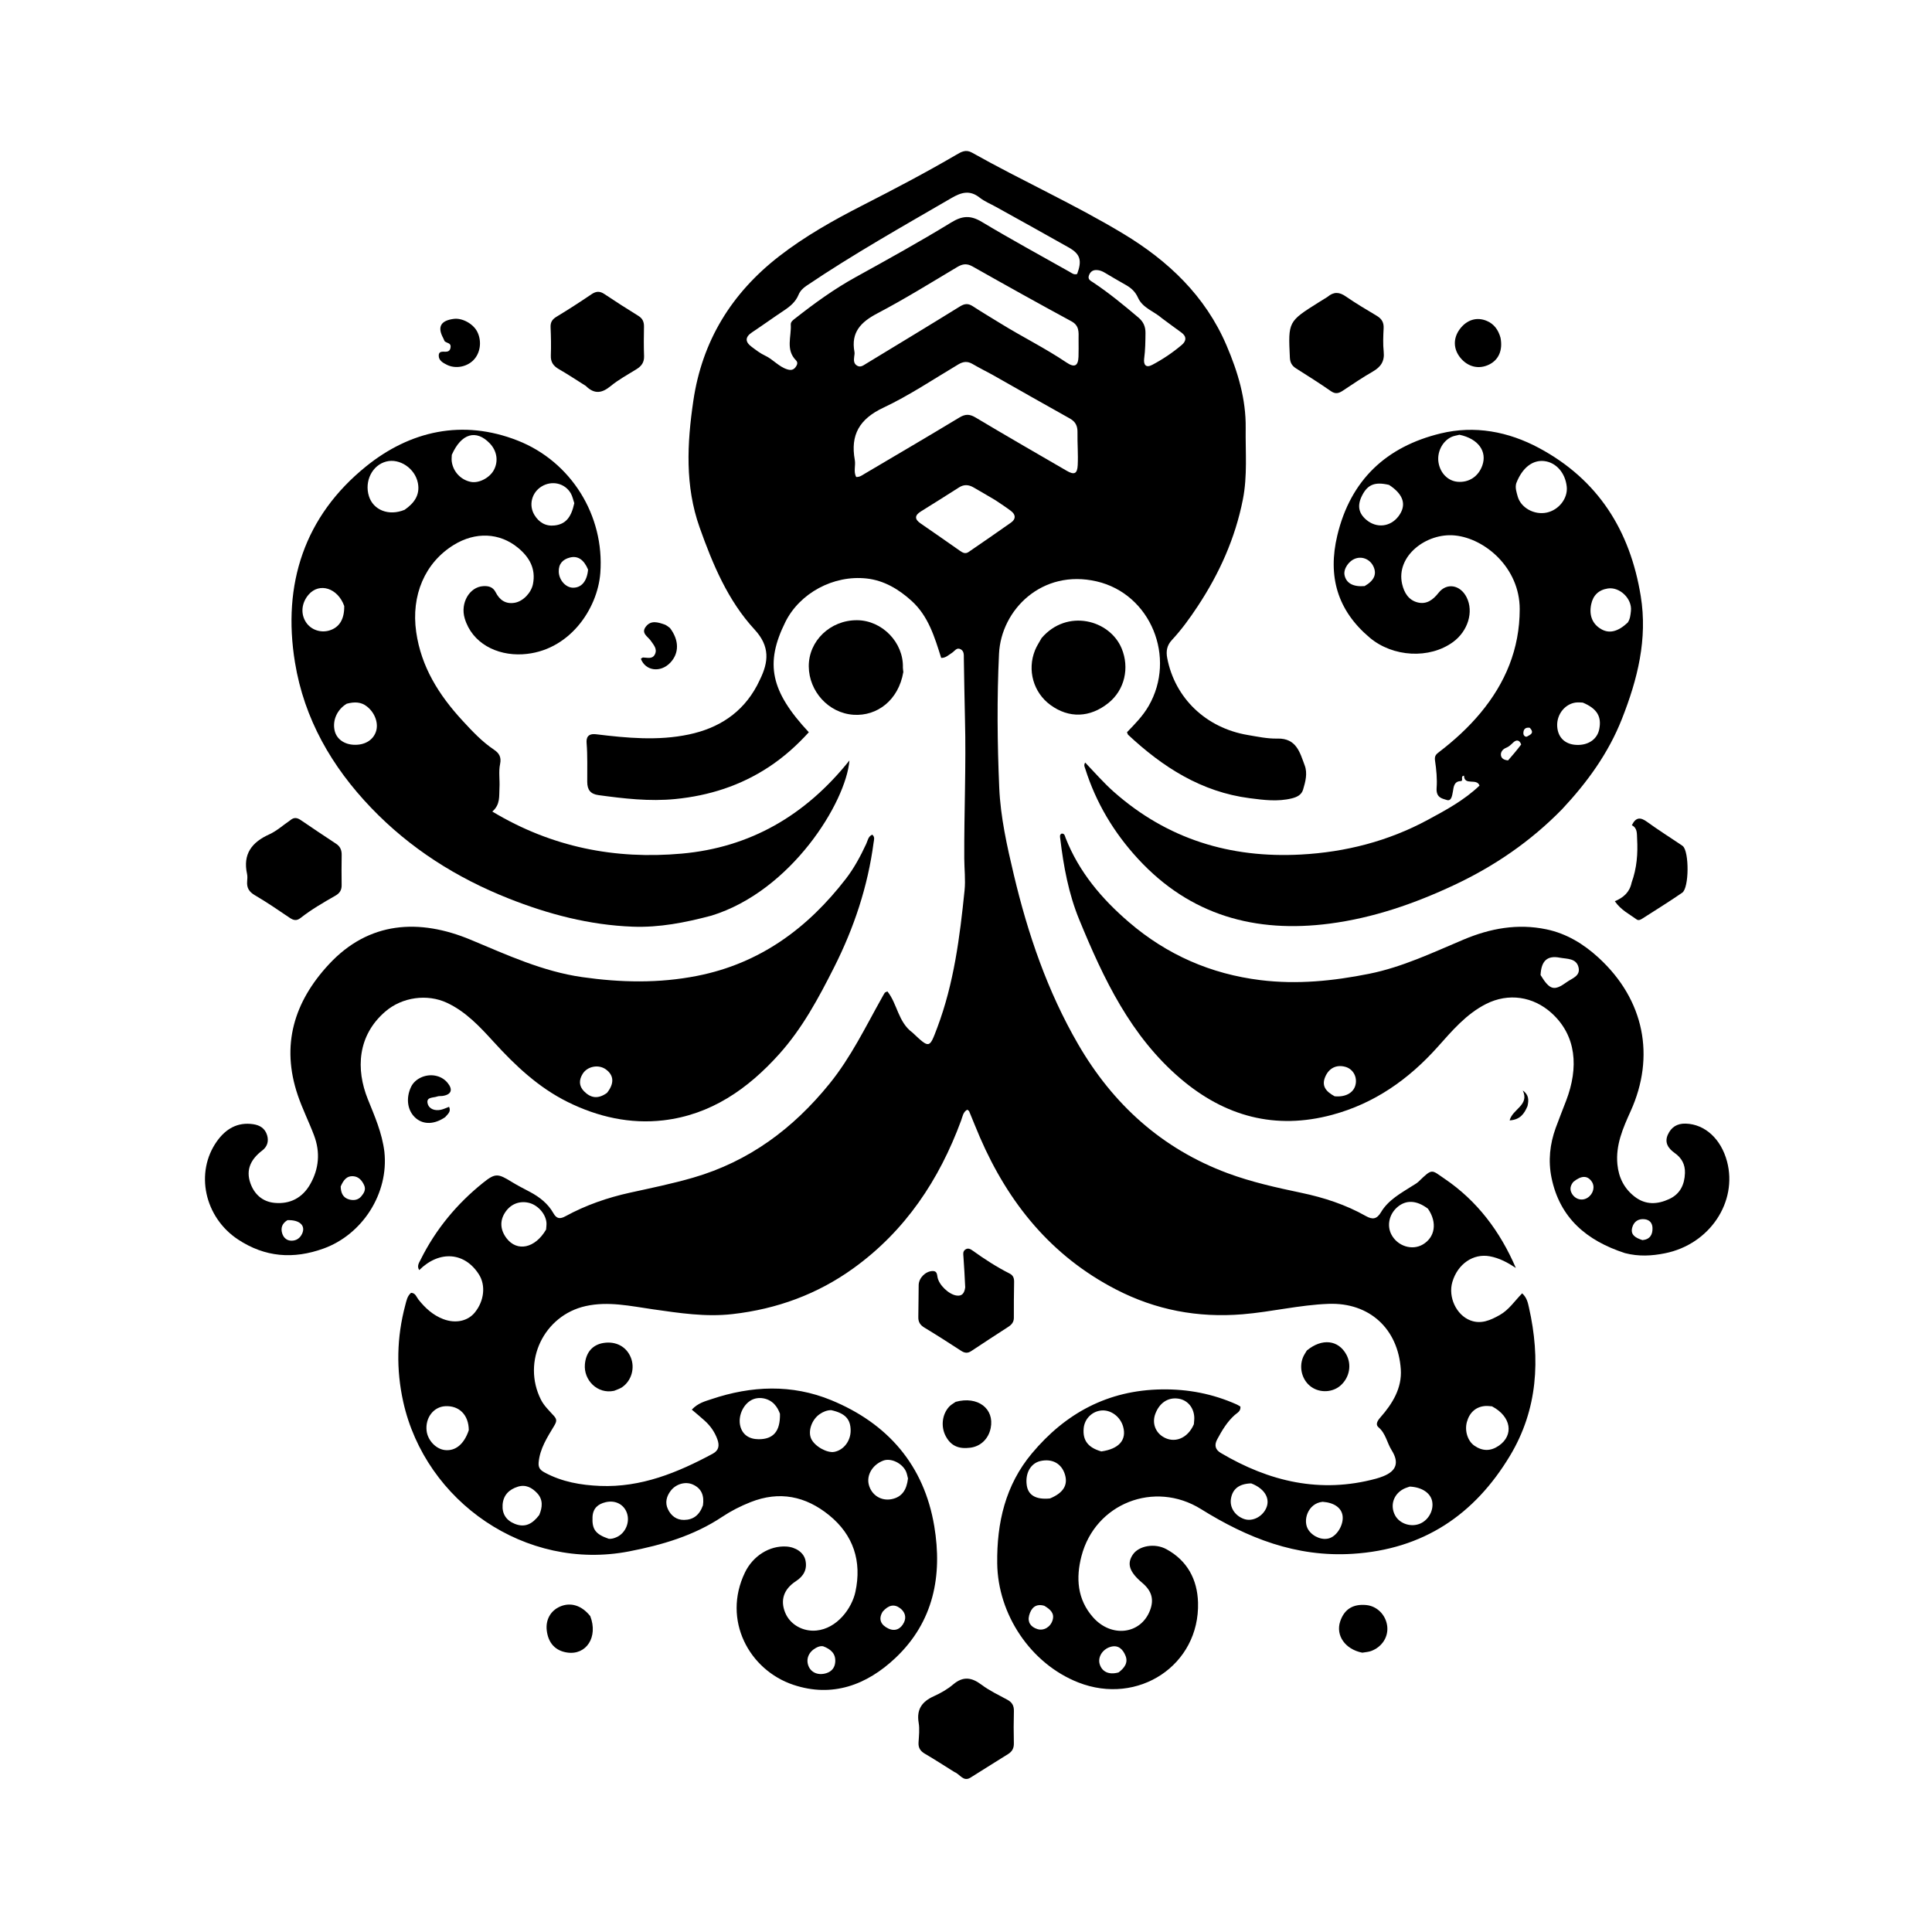<svg version="1.1" id="Layer_1" xmlns="http://www.w3.org/2000/svg" xmlns:xlink="http://www.w3.org/1999/xlink" x="0px" y="0px"
	 width="100%" viewBox="0 0 1024 1024" enable-background="new 0 0 1024 1024" xml:space="preserve">
<path fill="#000000" opacity="1" stroke="none" 
	d="
M483.675,547.335 
	C492.718,555.868 492.59,555.773 496.773,544.662 
	C505.605,521.203 508.723,496.625 511.237,471.943 
	C511.807,466.349 511.109,460.631 511.082,454.969 
	C510.962,430.313 512.109,405.663 511.451,381.002 
	C511.168,370.368 511.069,359.73 510.854,349.094 
	C510.818,347.293 511.126,345.222 509.212,344.146 
	C507.035,342.922 505.978,345.141 504.536,346.039 
	C502.736,347.161 501.194,348.797 498.844,348.7 
	C495.366,337.664 492.077,326.57 483.181,318.493 
	C476.403,312.339 468.603,307.65 459.405,306.62 
	C441.69,304.637 423.827,314.436 416.262,329.667 
	C405.332,351.672 408.38,366.33 428.689,388.11 
	C422.358,395.091 415.361,401.347 407.458,406.545 
	C392.416,416.441 375.833,421.735 357.925,423.504 
	C344.193,424.861 330.721,423.271 317.201,421.429 
	C312.968,420.852 311.272,418.644 311.247,414.417 
	C311.205,407.54 311.461,400.663 310.908,393.772 
	C310.698,391.151 311.465,388.63 315.956,389.177 
	C332.311,391.167 348.784,392.737 365.135,389.279 
	C380.862,385.953 393.432,377.917 401.217,363.378 
	C401.763,362.358 402.243,361.302 402.755,360.264 
	C407.411,350.829 408.175,342.584 399.968,333.693 
	C385.754,318.295 377.741,299.067 370.804,279.529 
	C363.003,257.553 364.162,235.021 367.474,212.478 
	C372.132,180.771 387.674,155.456 412.902,135.87 
	C426.532,125.289 441.468,116.87 456.755,109.051 
	C473.666,100.402 490.492,91.609 506.892,82.016 
	C509.491,80.496 511.887,79.05 515.185,80.904 
	C541.611,95.764 569.345,108.211 595.33,123.863 
	C619.21,138.248 638.861,156.852 650.068,183.025 
	C656.059,197.017 660.448,211.532 660.239,226.925 
	C660.069,239.527 661.242,252.124 658.747,264.743 
	C654.672,285.351 646.288,303.955 634.802,321.342 
	C630.664,327.606 626.275,333.693 621.161,339.182 
	C618.467,342.073 617.95,345.121 618.653,348.799 
	C622.698,369.973 639.17,385.823 661.298,389.562 
	C666.526,390.446 671.837,391.589 677.081,391.461 
	C687.195,391.212 688.987,398.931 691.537,405.731 
	C693.087,409.867 691.918,414.343 690.661,418.513 
	C689.809,421.337 687.412,422.486 684.658,423.163 
	C677.194,424.999 669.74,424.015 662.331,423.058 
	C636.775,419.754 616.294,406.611 597.937,389.456 
	C597.715,389.249 597.663,388.862 597.332,388.095 
	C601.407,383.86 605.694,379.568 608.8,374.191 
	C623.58,348.61 609.994,314.812 581.251,308.146 
	C552.375,301.449 530.608,323.13 529.497,346.545 
	C528.376,370.154 528.595,393.894 529.619,417.516 
	C530.292,433.049 533.733,448.412 537.341,463.625 
	C544.792,495.046 555.159,525.38 571.399,553.41 
	C589.886,585.316 615.848,608.877 650.704,621.83 
	C663.341,626.527 676.538,629.447 689.73,632.221 
	C701.688,634.737 713.22,638.475 723.886,644.504 
	C727.51,646.551 729.752,646.208 731.974,642.474 
	C735.85,635.96 742.474,632.439 748.619,628.513 
	C749.727,627.805 750.903,627.207 751.855,626.288 
	C759.383,619.022 758.576,619.97 765.626,624.743 
	C782.947,636.47 795.087,652.646 803.429,672.038 
	C799.079,669.157 794.696,666.791 789.597,665.854 
	C780.913,664.258 772.596,669.864 769.771,679.515 
	C767.454,687.432 771.846,696.957 779.285,699.825 
	C785.01,702.033 790.01,699.727 794.903,696.981 
	C799.752,694.259 802.779,689.547 806.773,685.488 
	C809.271,687.765 809.806,690.478 810.358,692.918 
	C816.556,720.316 815.035,747.079 800.355,771.524 
	C781.551,802.838 754.376,821.232 716.837,823.562 
	C686.908,825.419 661.152,815.165 636.529,799.831 
	C611.909,784.499 580.445,796.809 573.193,824.808 
	C570.228,836.254 570.885,847.681 579.383,857.251 
	C589.077,868.167 604.619,866.261 609.509,853.58 
	C611.751,847.765 610.477,843.216 605.409,838.937 
	C598.578,833.17 597.134,828.822 600.433,823.956 
	C603.603,819.28 612.008,817.737 618.189,821.09 
	C629.329,827.135 634.624,837.215 634.977,849.345 
	C635.943,882.542 603.195,904.2 571.487,891.719 
	C546.282,881.798 528.864,855.679 528.544,828.582 
	C528.291,807.04 532.904,787.107 546.879,770.382 
	C564.704,749.048 587.171,736.83 615.723,736.407 
	C629.72,736.2 642.785,738.748 655.424,744.366 
	C656.155,744.691 656.823,745.156 657.442,745.511 
	C657.704,748.045 655.729,748.827 654.453,749.965 
	C650.388,753.59 647.69,758.16 645.155,762.867 
	C643.542,765.862 644.021,768.307 647.035,770.09 
	C672.702,785.282 699.823,791.714 729.328,783.723 
	C730.608,783.376 731.873,782.944 733.107,782.454 
	C740.1,779.678 741.738,775.229 737.594,768.635 
	C735.11,764.682 734.499,759.756 730.623,756.482 
	C728.884,755.014 730.097,753 731.603,751.29 
	C738.028,743.997 743.13,735.739 742.453,725.755 
	C740.999,704.322 725.888,690.268 704.125,691.069 
	C688.788,691.633 673.846,695.343 658.564,696.598 
	C634.836,698.546 612.578,694.329 591.481,683.43 
	C557.199,665.719 534.503,637.668 519.391,602.831 
	C517.407,598.259 515.595,593.612 513.676,589.012 
	C513.565,588.746 513.195,588.588 512.687,588.163 
	C510.438,589.353 510.186,591.807 509.429,593.86 
	C497.814,625.365 479.859,652.35 452.375,672.177 
	C433.261,685.967 411.758,693.825 388.229,696.5 
	C373.934,698.125 360.056,695.944 346.061,693.953 
	C334.245,692.271 322.449,689.565 310.406,692.251 
	C288.288,697.183 276.507,721.619 286.716,741.878 
	C288.325,745.071 291.114,747.715 293.564,750.426 
	C295.342,752.395 295.039,753.514 293.626,755.877 
	C290.055,761.853 286.149,767.791 285.486,775.146 
	C285.215,778.152 286.596,779.335 288.771,780.507 
	C297.93,785.445 307.927,787.165 318.102,787.575 
	C339.807,788.449 359.106,780.542 377.752,770.508 
	C381.082,768.716 381.377,766.07 380.225,762.874 
	C378.838,759.026 376.563,755.773 373.556,753.045 
	C371.356,751.05 369.052,749.17 366.666,747.129 
	C370.047,743.557 373.745,742.704 377.078,741.581 
	C398.253,734.445 419.716,733.554 440.531,742.106 
	C470.52,754.427 489.778,776.573 495.18,808.898 
	C499.559,835.105 494.864,859.566 474.656,878.696 
	C459.405,893.133 441.129,899.875 420.53,893 
	C397.013,885.152 382.719,858.612 394.827,833.474 
	C399.074,824.657 407.836,819.177 416.713,819.686 
	C421.75,819.974 426.048,822.875 426.92,827.057 
	C427.915,831.825 425.948,835.39 421.867,838.049 
	C415.365,842.283 413.457,848.13 416.165,854.741 
	C418.831,861.252 425.785,864.88 432.674,864.221 
	C443.703,863.167 451.504,852.422 453.383,843.709 
	C456.861,827.585 452.389,813.572 439.414,803.058 
	C426.997,792.996 413.167,790.08 397.804,796.165 
	C392.483,798.272 387.446,800.837 382.766,803.958 
	C367.748,813.971 350.861,818.885 333.468,822.26 
	C278.563,832.916 225.487,795.878 213.73,743.028 
	C209.921,725.905 210.262,708.802 214.787,691.833 
	C215.411,689.494 215.824,686.945 217.876,685.219 
	C220.259,685.314 220.712,687.442 221.77,688.771 
	C225.362,693.281 229.469,697.08 234.95,699.159 
	C241.483,701.637 247.98,700.236 251.735,695.563 
	C256.633,689.468 257.51,681.312 253.886,675.556 
	C246.379,663.634 232.947,662.531 222.198,673.174 
	C220.814,671.027 222.137,669.256 222.937,667.646 
	C230.926,651.575 242.128,638.052 256.086,626.86 
	C262.536,621.689 263.947,621.936 271.266,626.461 
	C274.379,628.386 277.671,630.024 280.905,631.749 
	C285.998,634.466 290.468,637.952 293.317,643.025 
	C295.074,646.155 296.953,646.141 299.754,644.61 
	C310.502,638.738 322.061,634.748 333.911,632.143 
	C345.108,629.681 356.324,627.392 367.345,624.197 
	C397.017,615.595 420.423,598.155 439.719,574.308 
	C451.061,560.291 458.751,544.256 467.46,528.747 
	C467.945,527.884 468.409,527.005 468.953,526.181 
	C469.108,525.948 469.513,525.88 470.344,525.468 
	C475.621,532.045 476.023,541.798 483.675,547.335 
M525.948,198.603 
	C522.43,196.708 518.863,194.897 515.409,192.89 
	C512.807,191.378 510.553,191.584 507.974,193.116 
	C494.799,200.945 481.991,209.589 468.181,216.095 
	C455.569,222.037 450.632,230.452 453.065,243.819 
	C453.606,246.787 452.235,250.016 453.823,252.831 
	C455.807,252.855 456.991,251.857 458.267,251.103 
	C475.041,241.187 491.857,231.34 508.537,221.269 
	C511.674,219.375 513.949,219.416 517.113,221.308 
	C533.124,230.884 549.294,240.193 565.433,249.554 
	C569.355,251.829 570.985,251.148 571.212,246.56 
	C571.5,240.763 570.991,234.931 571.091,229.119 
	C571.149,225.762 570.052,223.493 567.044,221.816 
	C553.516,214.278 540.063,206.604 525.948,198.603 
M571.667,179.691 
	C571.704,176.051 572.108,172.592 567.891,170.308 
	C550.34,160.8 532.898,151.087 515.525,141.258 
	C512.461,139.524 510.211,139.831 507.333,141.547 
	C493.331,149.895 479.458,158.518 465.036,166.085 
	C456.28,170.68 450.92,176.119 452.886,186.548 
	C453.035,187.34 452.844,188.208 452.743,189.032 
	C452.513,190.914 452.413,192.783 454.373,193.862 
	C456.146,194.838 457.572,193.673 458.971,192.824 
	C475.604,182.718 492.263,172.654 508.811,162.411 
	C511.304,160.868 513.193,160.738 515.609,162.314 
	C520.485,165.493 525.497,168.462 530.451,171.519 
	C541.916,178.594 554.026,184.567 565.225,192.112 
	C569.549,195.025 571.425,193.96 571.627,189.117 
	C571.745,186.292 571.661,183.459 571.667,179.691 
M527.909,109.67 
	C525,108.05 521.818,106.774 519.237,104.737 
	C514.037,100.633 509.593,101.881 504.314,104.95 
	C478.414,120.008 452.295,134.69 427.438,151.473 
	C425.548,152.749 424.074,154.233 423.236,156.257 
	C421.69,159.994 418.823,162.377 415.57,164.538 
	C409.883,168.315 404.352,172.326 398.663,176.099 
	C394.811,178.655 394.854,181.194 398.395,183.824 
	C400.656,185.504 402.926,187.293 405.457,188.46 
	C409.714,190.423 412.695,194.344 417.272,195.765 
	C419.098,196.332 420.505,196.16 421.674,194.587 
	C422.546,193.413 423.035,192.143 421.885,190.983 
	C416.294,185.339 419.523,178.417 419.125,172.039 
	C419.025,170.434 420.547,169.491 421.729,168.564 
	C431.817,160.651 442.161,153.16 453.433,146.934 
	C470.486,137.516 487.552,128.083 504.157,117.913 
	C510.097,114.276 514.434,114.037 520.353,117.589 
	C535.629,126.753 551.289,135.277 566.809,144.031 
	C568.064,144.739 569.273,145.832 570.915,145.204 
	C573.56,138.079 572.61,134.663 566.51,131.203 
	C553.909,124.055 541.212,117.076 527.909,109.67 
M527.484,265.053 
	C523.613,262.787 519.768,260.477 515.864,258.27 
	C513.389,256.871 510.905,256.677 508.338,258.322 
	C501.622,262.627 494.851,266.846 488.085,271.072 
	C484.752,273.153 484.656,275.175 487.951,277.438 
	C494.929,282.23 501.866,287.082 508.796,291.944 
	C510.243,292.959 511.67,293.735 513.347,292.581 
	C520.865,287.405 528.408,282.264 535.854,276.985 
	C538.488,275.117 538.429,272.803 535.867,270.843 
	C533.361,268.927 530.704,267.209 527.484,265.053 
M615.862,168.685 
	C611.665,164.983 605.622,163.286 603.158,157.779 
	C601.759,154.651 599.608,152.677 596.802,151.081 
	C593.044,148.945 589.294,146.793 585.592,144.561 
	C584.272,143.765 582.931,143.221 581.399,143.132 
	C579.3,143.01 577.917,143.946 577.183,145.914 
	C576.357,148.129 578.03,148.789 579.422,149.715 
	C587.869,155.332 595.674,161.769 603.406,168.319 
	C606.082,170.585 607.167,173.163 607.13,176.562 
	C607.082,181.055 607.034,185.524 606.438,189.997 
	C606.023,193.113 607.193,195.238 610.681,193.397 
	C616.277,190.443 621.543,186.903 626.37,182.811 
	C628.791,180.759 629.074,178.327 626.092,176.199 
	C622.843,173.882 619.66,171.472 615.862,168.685 
M756.839,640.633 
	C750.805,636.098 745.2,635.827 740.576,639.847 
	C736.283,643.579 734.991,649.562 737.456,654.3 
	C740.673,660.485 748.425,662.95 754.125,659.602 
	C760.575,655.813 761.942,648.006 756.839,640.633 
M289.441,651.681 
	C289.508,650.357 289.773,649.008 289.606,647.714 
	C288.988,642.909 284.654,638.394 279.91,637.431 
	C274.878,636.41 270.33,638.419 267.54,642.896 
	C264.834,647.239 265.17,651.951 268.496,656.314 
	C274.02,663.561 283.566,661.747 289.441,651.681 
M790.779,745.385 
	C789.622,745.316 788.456,745.123 787.309,745.201 
	C782.353,745.537 778.893,748.556 777.483,753.663 
	C776.19,758.349 777.892,763.763 781.433,766.228 
	C785.757,769.237 790.083,769.243 794.429,766.245 
	C802.459,760.707 801.08,750.797 790.779,745.385 
M248.466,758.031 
	C248.43,749.994 243.434,744.911 235.968,745.315 
	C229.74,745.651 225.299,751.549 226.115,758.396 
	C226.711,763.397 231.015,767.967 235.674,768.548 
	C241.255,769.245 245.94,765.603 248.466,758.031 
M413.397,749.32 
	C412.721,747.426 411.781,745.687 410.39,744.214 
	C407.249,740.89 401.892,739.999 398.085,742.166 
	C393.625,744.704 391.063,750.912 392.394,755.954 
	C393.556,760.353 396.975,762.786 402.042,762.819 
	C409.833,762.871 413.612,758.689 413.397,749.32 
M632.773,754.887 
	C632.85,753.565 633.071,752.234 632.978,750.925 
	C632.608,745.764 629.229,741.984 624.506,741.305 
	C619.063,740.522 614.531,743.531 612.338,749.383 
	C610.594,754.036 612.196,758.88 616.34,761.483 
	C622.234,765.187 629.427,762.623 632.773,754.887 
M440.534,747.401 
	C438.294,747.421 436.315,748.254 434.512,749.479 
	C430.229,752.387 428.109,758.572 429.955,762.58 
	C431.798,766.581 438.393,770.291 442.273,769.509 
	C447.251,768.504 450.908,763.656 450.857,758.128 
	C450.803,752.184 448.027,749.069 440.534,747.401 
M583.728,769.287 
	C593.07,767.973 597.26,763.21 595.283,756.153 
	C593.804,750.873 588.802,747.147 583.784,747.588 
	C578.788,748.026 574.809,752.026 574.367,757.052 
	C573.81,763.38 576.582,767.23 583.728,769.287 
M556.511,794.208 
	C563.591,791.283 566.179,787.093 564.408,781.426 
	C562.609,775.675 557.689,772.987 551.485,774.368 
	C546.276,775.527 543.263,780.864 544.206,787.262 
	C544.97,792.452 549.012,794.967 556.511,794.208 
M481.253,783.617 
	C480.899,782.346 480.718,780.994 480.161,779.82 
	C478.08,775.425 472.173,772.671 468.215,774.133 
	C462.506,776.241 459.16,781.784 460.49,786.931 
	C461.913,792.438 467.031,795.721 472.657,794.565 
	C478.151,793.436 480.557,789.588 481.253,783.617 
M747.191,787.919 
	C746.105,788.328 744.965,788.631 743.942,789.162 
	C738.572,791.949 736.652,797.907 739.394,803.11 
	C741.845,807.759 748.23,809.731 753.125,807.35 
	C757.376,805.283 759.94,800.315 759.09,795.791 
	C758.272,791.439 753.823,788.235 747.191,787.919 
M285.808,802.98 
	C287.525,798.907 287.934,794.83 284.683,791.383 
	C281.982,788.52 278.679,786.659 274.452,787.985 
	C269.726,789.468 266.721,792.557 266.386,797.567 
	C266.065,802.354 268.261,805.818 272.839,807.663 
	C278.172,809.812 282.144,807.827 285.808,802.98 
M701.03,795.985 
	C693.151,796.742 690.158,806.157 693.596,811.045 
	C696.177,814.715 701.21,816.612 704.97,815.161 
	C709.023,813.597 712.26,807.793 711.585,803.299 
	C710.978,799.255 707.252,796.426 701.03,795.985 
M372.578,797.854 
	C373.288,792.93 372.014,788.921 367.148,786.796 
	C363.239,785.09 358.278,786.539 355.536,790.09 
	C353.255,793.043 352.373,796.431 353.993,799.862 
	C355.636,803.344 358.495,805.646 362.587,805.59 
	C367.397,805.525 370.696,803.126 372.578,797.854 
M322.644,815.58 
	C324.192,815.745 325.609,815.277 326.977,814.641 
	C331.543,812.517 333.931,806.85 332.31,802.026 
	C330.769,797.44 326.241,794.972 321.052,796.188 
	C317.009,797.135 314.271,799.366 314.047,804.02 
	C313.738,810.417 315.47,813.149 322.644,815.58 
M663.147,786.222 
	C656.837,786.421 653.328,789.066 652.437,794.293 
	C651.657,798.874 654.462,803.3 659.259,805.058 
	C663.12,806.473 667.857,804.615 670.385,800.695 
	C673.833,795.347 671.097,789.265 663.147,786.222 
M436.219,872.538 
	C434.839,872.337 433.617,872.778 432.433,873.434 
	C428.608,875.552 427.054,879.33 428.51,883.011 
	C429.927,886.589 433.809,888.165 438.065,886.788 
	C440.856,885.885 442.458,883.861 442.688,880.956 
	C443.026,876.687 440.652,874.193 436.219,872.538 
M592.875,886.415 
	C595.815,884.181 598.087,881.39 596.554,877.601 
	C595.203,874.261 592.777,871.573 588.468,872.906 
	C584.225,874.22 581.731,878.424 582.876,882.093 
	C584.114,886.063 587.738,887.868 592.875,886.415 
M553.509,851.102 
	C548.911,849.758 546.516,852.299 545.468,856.189 
	C544.497,859.79 546.318,862.337 549.827,863.445 
	C553.24,864.524 556.852,862.33 557.915,858.644 
	C558.944,855.073 556.802,853.072 553.509,851.102 
M467.83,854.219 
	C465.294,858.39 467.103,861.369 470.846,863.156 
	C474.401,864.854 477.455,863.398 479.135,859.925 
	C480.549,857.004 479.541,854.24 477.071,852.38 
	C473.889,849.984 470.852,850.753 467.83,854.219 
z"/>
<path fill="#000000" opacity="1" stroke="none" 
	d="
M377.071,485.307 
	C363.131,489.005 349.459,491.691 335.323,491.158 
	C312.445,490.296 290.674,484.575 269.525,476.188 
	C241.925,465.244 217.317,449.657 196.712,428.159 
	C175.851,406.394 161.233,381.074 156.337,351.078 
	C149.565,309.59 161.361,273.542 194.089,247.143 
	C217.299,228.421 245.105,221.998 274.381,233.51 
	C302.7,244.645 320.455,273.215 318.188,303.635 
	C316.749,322.939 301.478,345.416 276.929,346.781 
	C263.184,347.545 250.179,340.824 246.299,327.738 
	C243.881,319.584 248.853,311.131 256.064,310.667 
	C258.959,310.481 261.305,311.116 262.726,313.939 
	C264.812,318.083 268.09,320.315 272.853,319.471 
	C277.321,318.679 281.563,314.138 282.474,309.608 
	C284.121,301.425 280.531,295.257 274.581,290.357 
	C264.724,282.239 251.96,281.801 240.582,288.777 
	C225.142,298.244 217.839,315.6 220.588,334.934 
	C223.233,353.534 232.69,368.44 245.049,381.856 
	C250.225,387.475 255.445,393.082 261.878,397.396 
	C264.437,399.112 265.857,401.201 265.057,404.958 
	C264.192,409.015 264.976,413.397 264.724,417.618 
	C264.47,421.862 265.294,426.399 260.931,430.133 
	C292.553,449.14 326.073,455.595 361.35,452.431 
	C397.542,449.186 426.903,432.248 450.224,403.05 
	C448.376,425.153 419.517,472.23 377.071,485.307 
M214.45,270.203 
	C219.438,266.76 222.752,262.38 221.479,255.965 
	C219.938,248.204 211.801,242.812 204.749,244.615 
	C197.308,246.516 193.049,254.998 195.531,262.97 
	C197.809,270.289 205.976,273.706 214.45,270.203 
M239.462,241.08 
	C239.442,242.239 239.279,243.417 239.428,244.554 
	C240.142,250.029 244.298,254.41 249.627,255.421 
	C253.839,256.22 259.461,253.319 261.724,249.179 
	C264.263,244.536 263.441,239.016 259.616,235.016 
	C252.425,227.496 244.533,229.589 239.462,241.08 
M183.766,372.991 
	C178.651,376.077 176.083,381.865 177.394,387.354 
	C178.418,391.639 182.322,394.5 187.48,394.745 
	C193.086,395.011 197.49,392.5 199.156,388.087 
	C200.841,383.622 198.837,377.834 194.424,374.401 
	C191.413,372.058 188.045,371.855 183.766,372.991 
M182.447,321.194 
	C179.064,311.684 169.318,308.554 163.591,315.14 
	C159.773,319.529 159.229,325.369 162.218,329.862 
	C164.827,333.782 169.869,335.558 174.496,334.188 
	C179.736,332.635 182.568,328.355 182.447,321.194 
M304.388,266.694 
	C303.801,264.981 303.458,263.132 302.585,261.58 
	C299.49,256.08 292.542,254.48 287.049,257.843 
	C281.823,261.043 280.098,267.736 283.253,272.932 
	C285.698,276.959 289.315,279.075 294.062,278.49 
	C299.715,277.793 302.734,274.396 304.388,266.694 
M311.689,301.89 
	C309.493,296.656 306.279,294.412 302.024,295.512 
	C298.28,296.48 296.023,298.861 296.154,303.014 
	C296.292,307.422 299.787,311.412 303.633,311.495 
	C308.043,311.591 311.132,308.228 311.689,301.89 
z"/>
<path fill="#000000" opacity="1" stroke="none" 
	d="
M827.919,428.923 
	C811.189,446.022 792.062,459.073 770.767,469.076 
	C749.7,478.97 727.834,486.521 704.746,489.536 
	C665.456,494.666 630.822,485.202 603.198,455.226 
	C590.359,441.294 580.89,425.471 575.188,407.394 
	C574.888,406.445 574.288,405.594 575.175,404.172 
	C580.236,409.447 584.929,414.898 590.342,419.686 
	C618.717,444.783 652.05,454.922 689.417,452.926 
	C713.147,451.659 735.794,445.858 756.739,434.554 
	C766.315,429.387 776.019,424.158 784.175,416.387 
	C782.724,412.22 776.107,416.66 775.961,411.129 
	C773.711,411.383 776.034,413.957 774.13,414.013 
	C770.509,414.119 770.435,417.516 770.084,419.435 
	C769.627,421.931 769.23,424.841 766.724,423.984 
	C764.587,423.254 761.021,422.949 761.444,417.539 
	C761.791,413.103 761.308,407.893 760.596,403.135 
	C760.226,400.666 761.182,399.777 762.6,398.696 
	C770.69,392.526 778.264,385.611 784.684,377.883 
	C797.815,362.078 805.486,344.011 805.479,322.825 
	C805.472,300.943 787.072,285.39 771.132,283.8 
	C756.04,282.295 739.767,294.71 743.151,309.513 
	C744.229,314.229 746.609,318.089 751.394,319.299 
	C756.109,320.491 759.565,317.911 762.466,314.207 
	C766.793,308.683 774,309.935 777.348,316.606 
	C781.183,324.247 778.056,334.51 770.13,340.297 
	C757.709,349.365 738.315,348.36 725.987,337.978 
	C708.837,323.535 703.618,305.453 708.804,283.77 
	C715.86,254.269 734.854,236.701 763.533,229.738 
	C781.592,225.353 799.432,228.709 815.75,237.468 
	C847.057,254.272 863.966,281.188 869.617,315.876 
	C873.345,338.766 867.917,360.08 859.647,381.052 
	C852.51,399.15 841.355,414.578 827.919,428.923 
M803.64,256.152 
	C802.964,258.532 803.782,260.802 804.372,263.007 
	C806.013,269.141 813.198,273.089 819.799,271.678 
	C826.27,270.294 831.055,264.103 830.408,257.954 
	C829.642,250.68 824.843,245.167 818.604,244.394 
	C812.43,243.628 806.861,247.795 803.64,256.152 
M773.553,230.431 
	C772.126,230.808 770.605,230.985 769.288,231.6 
	C764.38,233.894 761.499,239.814 762.468,245.296 
	C763.462,250.914 767.52,254.939 772.611,255.358 
	C778.592,255.85 783.592,252.54 785.658,246.721 
	C788.29,239.307 783.582,232.55 773.553,230.431 
M838.91,372.394 
	C837.916,372.356 836.918,372.239 835.929,372.293 
	C829.801,372.627 824.958,378.46 825.349,384.989 
	C825.725,391.268 830.005,394.984 836.679,394.825 
	C842.378,394.689 846.596,391.513 847.61,386.596 
	C848.991,379.889 846.581,375.611 838.91,372.394 
M736.222,257.01 
	C728.794,255.261 724.946,256.755 721.98,262.538 
	C719.277,267.811 719.979,271.959 724.179,275.514 
	C729.632,280.131 736.982,279.297 741.273,273.576 
	C745.596,267.81 744.079,262.127 736.222,257.01 
M862.702,330.006 
	C864.013,328.151 864.194,325.921 864.424,323.815 
	C865.137,317.296 858.447,310.931 852.174,311.908 
	C847.307,312.666 844.387,315.541 843.384,320.213 
	C842.095,326.224 844.067,330.829 848.737,333.494 
	C852.914,335.878 857.451,334.918 862.702,330.006 
M723.284,310.635 
	C728.337,307.723 729.86,304.316 727.938,300.222 
	C726.205,296.531 722.183,294.745 718.472,296.018 
	C714.832,297.267 711.976,301.572 712.635,304.817 
	C713.484,309.003 717.044,311.147 723.284,310.635 
M806.256,394.589 
	C805.402,392.189 803.806,391.894 802.093,393.494 
	C800.884,394.624 799.835,395.749 798.206,396.383 
	C796.609,397.005 795.331,398.464 795.515,400.229 
	C795.705,402.038 797.244,402.861 799.313,403.019 
	C801.545,400.449 803.825,397.822 806.256,394.589 
M810.791,385.729 
	C808.432,385.386 807.353,386.591 807.424,388.787 
	C807.461,389.891 808.597,390.855 809.461,390.326 
	C810.896,389.446 813.555,388.652 810.791,385.729 
z"/>
<path fill="#000000" opacity="1" stroke="none" 
	d="
M203.735,610.471 
	C206.125,632.644 192.025,654.346 171.467,661.761 
	C155.426,667.547 140.427,666.341 126.218,656.99 
	C108.328,645.218 103.213,621.427 114.978,604.889 
	C119.637,598.34 125.871,594.605 134.223,595.853 
	C137.676,596.369 140.47,597.998 141.581,601.723 
	C142.574,605.051 141.531,607.859 139.028,609.762 
	C133.105,614.264 130.142,619.798 132.712,627.107 
	C134.795,633.03 139.179,636.953 145.553,637.547 
	C153.757,638.312 160.27,634.877 164.367,627.737 
	C169.089,619.507 169.817,610.693 166.454,601.783 
	C163.753,594.626 160.29,587.741 157.833,580.508 
	C148.818,553.966 155.84,530.979 174.384,511.042 
	C195.515,488.323 222.166,486.686 249.577,498.135 
	C268.785,506.158 287.699,514.91 308.589,517.891 
	C328.933,520.795 349.157,521.24 369.495,517.231 
	C402.809,510.664 428.071,492.015 448.341,465.757 
	C452.689,460.125 456.107,453.747 459.138,447.229 
	C459.924,445.54 460.126,443.322 462.305,442.39 
	C463.827,443.606 463.221,445.16 463.042,446.519 
	C459.96,469.845 452.652,491.783 442.046,512.782 
	C433.844,529.023 425.331,544.914 413.066,558.606 
	C396.418,577.189 376.737,590.858 351.631,593.795 
	C334.074,595.849 316.904,592.023 300.845,584.053 
	C285.321,576.348 273.049,564.728 261.558,552.11 
	C254.245,544.081 246.802,536.094 236.776,531.457 
	C226.555,526.731 213.263,528.334 204.183,536.173 
	C189.405,548.929 188.586,566.747 194.942,582.57 
	C198.526,591.49 202.495,600.365 203.735,610.471 
M321.706,579.259 
	C325.666,574.315 325.457,569.926 321.111,566.789 
	C317.252,564.003 311.315,565.12 308.8,569.194 
	C306.839,572.372 306.796,575.579 309.5,578.353 
	C312.946,581.886 316.844,582.778 321.706,579.259 
M180.579,628.85 
	C180.637,632.092 181.667,634.814 185.074,635.747 
	C187.41,636.386 189.815,636.085 191.483,634.087 
	C192.87,632.424 194.076,630.529 193,628.177 
	C191.834,625.626 190.069,623.595 187.122,623.412 
	C183.815,623.206 182.051,625.424 180.579,628.85 
M152.36,646.715 
	C149.499,648.406 148.603,650.975 149.655,653.977 
	C150.4,656.104 152.058,657.608 154.548,657.594 
	C157.135,657.581 158.989,656.247 160.084,653.981 
	C162.123,649.762 159.028,646.47 152.36,646.715 
z"/>
<path fill="#000000" opacity="1" stroke="none" 
	d="
M861.267,664.177 
	C841.001,657.592 826.73,645.602 822.344,624.254 
	C820.5,615.28 821.443,606.362 824.589,597.738 
	C826.356,592.894 828.284,588.109 830.121,583.29 
	C836.742,565.924 835.682,548.907 822.253,536.843 
	C812.663,528.228 799.616,526.05 787.581,532.157 
	C777.07,537.491 769.607,546.377 761.99,554.896 
	C746.622,572.084 728.492,584.845 706.106,590.875 
	C675.923,599.005 649.222,591.744 625.697,571.69 
	C599.217,549.117 584.892,518.718 572.041,487.488 
	C566.392,473.759 563.701,459.185 561.948,444.464 
	C561.833,443.501 561.506,442.471 562.675,441.822 
	C564.326,441.702 564.419,443.174 564.797,444.138 
	C571.851,462.138 583.937,476.396 598.372,488.784 
	C618.491,506.049 641.766,516.256 668.149,519.495 
	C687.545,521.876 706.574,519.95 725.62,516.136 
	C743.293,512.596 759.358,504.89 775.748,497.989 
	C789.885,492.038 804.342,489.389 819.567,492.552 
	C830.332,494.788 839.396,500.362 847.311,507.633 
	C871.643,529.985 877.37,559.977 864.282,588.918 
	C860.207,597.929 856.252,606.897 857.258,617.138 
	C857.941,624.096 860.799,629.904 866.379,634.237 
	C872.208,638.764 878.493,638.41 884.757,635.5 
	C890.482,632.839 892.854,627.924 893.059,621.759 
	C893.212,617.181 891.301,613.717 887.653,611.14 
	C884.186,608.692 882.085,605.584 884.004,601.372 
	C885.779,597.475 888.83,595.385 893.525,595.541 
	C903.715,595.879 912.196,603.676 915.373,615.636 
	C921.019,636.887 906.353,659.491 882.428,664.276 
	C875.531,665.656 868.594,666.075 861.267,664.177 
M816.529,516.789 
	C821.421,524.779 823.716,525.396 830.385,520.556 
	C833.227,518.493 837.779,517.349 836.653,512.693 
	C835.462,507.768 830.422,508.307 826.751,507.593 
	C820.136,506.305 816.896,509.191 816.529,516.789 
M707.376,581.049 
	C713.559,581.637 717.992,578.897 718.612,574.105 
	C719.136,570.058 716.738,566.396 712.912,565.401 
	C708.272,564.195 704.404,566.132 702.439,570.647 
	C700.319,575.518 702.679,578.49 707.376,581.049 
M833.881,626.442 
	C832.437,628.26 831.842,630.185 833.013,632.402 
	C834.727,635.645 838.469,636.737 841.443,634.826 
	C844.518,632.851 845.516,628.902 843.62,626.204 
	C841.376,623.01 838.206,622.901 833.881,626.442 
M870.543,657.287 
	C874.462,656.919 875.97,654.446 875.859,650.855 
	C875.778,648.239 874.34,646.503 871.615,646.212 
	C868.351,645.862 866.059,647.443 865.167,650.446 
	C863.994,654.393 866.696,656.052 870.543,657.287 
z"/>
<path fill="#000000" opacity="1" stroke="none" 
	d="
M505.855,939.208 
	C500.46,935.851 495.444,932.563 490.267,929.554 
	C487.812,928.127 486.665,926.408 486.843,923.54 
	C487.059,920.055 487.476,916.466 486.905,913.073 
	C485.71,905.966 488.707,901.847 494.945,899.033 
	C498.559,897.403 502.147,895.37 505.155,892.821 
	C510.409,888.37 514.919,888.962 520.174,892.905 
	C524.403,896.076 529.289,898.393 533.972,900.928 
	C536.475,902.283 537.467,904.123 537.386,906.963 
	C537.226,912.619 537.239,918.285 537.368,923.942 
	C537.428,926.567 536.489,928.349 534.279,929.713 
	C527.626,933.82 521.033,938.025 514.401,942.166 
	C510.559,944.565 508.893,940.38 505.855,939.208 
z"/>
<path fill="#000000" opacity="1" stroke="none" 
	d="
M478.782,356.179 
	C476.218,371.266 464.785,379.632 452.468,378.848 
	C439.099,377.997 428.771,366.38 428.667,353.222 
	C428.561,339.687 440.074,328.652 454.23,328.723 
	C467.573,328.789 478.957,340.552 478.552,353.83 
	C478.532,354.484 478.71,355.145 478.782,356.179 
z"/>
<path fill="#000000" opacity="1" stroke="none" 
	d="
M552.063,338.188 
	C565.489,322.493 588.175,328.408 594.508,343.709 
	C598.745,353.945 596.115,365.645 587.544,372.554 
	C577.749,380.451 566.546,380.842 556.716,373.63 
	C547.717,367.028 544.337,355.155 548.582,344.645 
	C549.448,342.5 550.743,340.529 552.063,338.188 
z"/>
<path fill="#000000" opacity="1" stroke="none" 
	d="
M153.748,434.823 
	C155.852,432.98 157.574,433.412 159.435,434.681 
	C165.628,438.902 171.853,443.076 178.117,447.19 
	C180.309,448.63 181.128,450.564 181.094,453.1 
	C181.023,458.432 180.984,463.766 181.077,469.096 
	C181.123,471.733 180.086,473.399 177.788,474.713 
	C171.426,478.35 165.065,482.019 159.285,486.558 
	C157.185,488.207 155.539,487.812 153.478,486.409 
	C147.423,482.288 141.351,478.166 135.04,474.464 
	C132.013,472.688 130.732,470.568 130.992,467.223 
	C131.095,465.899 131.224,464.507 130.945,463.233 
	C128.635,452.709 133.408,446.43 142.701,442.236 
	C146.583,440.484 149.896,437.47 153.748,434.823 
z"/>
<path fill="#000000" opacity="1" stroke="none" 
	d="
M703.523,157.407 
	C706.939,154.503 709.855,154.742 713.242,157.08 
	C718.583,160.767 724.187,164.083 729.763,167.416 
	C732.324,168.946 733.498,170.892 733.351,173.937 
	C733.151,178.094 732.951,182.305 733.388,186.425 
	C733.923,191.466 731.87,194.482 727.649,196.906 
	C722.166,200.056 716.921,203.628 711.642,207.121 
	C709.499,208.539 707.757,208.96 705.356,207.282 
	C699.35,203.086 693.13,199.191 686.941,195.263 
	C684.787,193.896 683.786,192.212 683.66,189.567 
	C682.75,170.448 682.702,170.449 698.958,160.233 
	C700.369,159.347 701.79,158.478 703.523,157.407 
z"/>
<path fill="#000000" opacity="1" stroke="none" 
	d="
M310.467,204.528 
	C305.513,201.417 300.935,198.371 296.18,195.632 
	C293.278,193.96 291.826,191.907 291.956,188.433 
	C292.143,183.447 292.037,178.44 291.819,173.453 
	C291.702,170.771 292.712,169.242 294.996,167.86 
	C301.259,164.07 307.417,160.095 313.473,155.981 
	C315.88,154.346 317.84,154.182 320.284,155.814 
	C326.233,159.788 332.257,163.654 338.345,167.412 
	C340.632,168.823 341.377,170.658 341.327,173.216 
	C341.226,178.376 341.175,183.545 341.369,188.7 
	C341.491,191.957 340.063,193.997 337.445,195.626 
	C332.787,198.525 327.89,201.164 323.674,204.621 
	C319.093,208.376 315.113,209.137 310.467,204.528 
z"/>
<path fill="#000000" opacity="1" stroke="none" 
	d="
M511.583,682.33 
	C511.296,676.606 511.041,671.296 510.639,665.997 
	C510.534,664.619 510.289,663.323 511.531,662.37 
	C513.049,661.205 514.437,662.058 515.633,662.92 
	C521.85,667.397 528.269,671.544 535.111,674.996 
	C537.06,675.979 537.528,677.491 537.498,679.473 
	C537.404,685.787 537.317,692.102 537.365,698.416 
	C537.383,700.745 536.18,702.106 534.431,703.246 
	C527.884,707.512 521.3,711.724 514.812,716.078 
	C512.82,717.415 511.249,717.148 509.36,715.92 
	C502.953,711.754 496.521,707.622 489.978,703.676 
	C487.713,702.31 486.661,700.705 486.729,698.069 
	C486.876,692.417 486.787,686.76 486.917,681.107 
	C487.003,677.311 490.483,673.886 494.129,673.677 
	C496.584,673.536 496.606,675.264 496.907,676.94 
	C497.644,681.04 502.816,686.015 506.925,686.652 
	C509.951,687.12 511.15,685.396 511.583,682.33 
z"/>
<path fill="#000000" opacity="1" stroke="none" 
	d="
M864.783,467.827 
	C867.597,460.075 868.132,452.424 867.706,444.634 
	C867.552,441.809 867.924,438.896 864.91,437.393 
	C867.083,432.943 869.575,433.132 872.969,435.589 
	C878.751,439.775 884.789,443.609 890.718,447.593 
	C891.132,447.871 891.563,448.133 891.938,448.458 
	C895.351,451.419 895.313,470.6 891.606,473.158 
	C884.773,477.873 877.699,482.239 870.709,486.725 
	C869.733,487.352 868.542,488.113 867.468,487.324 
	C863.66,484.523 859.207,482.456 855.89,477.673 
	C860.492,475.74 863.745,472.895 864.783,467.827 
z"/>
<path fill="#000000" opacity="1" stroke="none" 
	d="
M692.654,715.792 
	C700.695,709.157 709.363,710.183 713.594,717.952 
	C716.509,723.303 715.3,729.997 710.655,734.224 
	C706.461,738.041 699.72,738.417 695.015,735.096 
	C690.284,731.757 688.364,725.195 690.551,719.576 
	C691.026,718.357 691.773,717.243 692.654,715.792 
z"/>
<path fill="#000000" opacity="1" stroke="none" 
	d="
M506.508,743.011 
	C518.258,739.758 527.168,746.642 525.085,756.923 
	C523.941,762.571 519.845,766.553 514.41,767.3 
	C508.139,768.162 504.075,766.323 501.365,761.395 
	C498.586,756.343 499.229,749.802 503.03,745.618 
	C503.904,744.654 505.091,743.975 506.508,743.011 
z"/>
<path fill="#000000" opacity="1" stroke="none" 
	d="
M325.508,737.152 
	C316.584,739.07 309.292,731.414 310.004,723.144 
	C310.563,716.659 314.197,712.673 319.919,711.79 
	C326.529,710.77 332.084,713.775 334.388,719.618 
	C336.563,725.134 334.72,731.699 329.903,735.128 
	C328.715,735.974 327.26,736.443 325.508,737.152 
z"/>
<path fill="#000000" opacity="1" stroke="none" 
	d="
M722.04,875.954 
	C712.938,874.19 707.869,866.785 710.318,859.415 
	C712.47,852.941 717.092,850.032 724.15,850.711 
	C729.859,851.261 734.496,855.906 735.244,861.824 
	C735.96,867.498 732.606,872.848 726.808,875.04 
	C725.434,875.56 723.901,875.66 722.04,875.954 
z"/>
<path fill="#000000" opacity="1" stroke="none" 
	d="
M312.853,856.588 
	C317.122,867.664 310.753,877.371 300.628,875.881 
	C294.323,874.953 290.54,870.832 289.78,864.062 
	C289.153,858.485 291.829,853.704 296.798,851.525 
	C302.38,849.076 308.294,850.837 312.853,856.588 
z"/>
<path fill="#000000" opacity="1" stroke="none" 
	d="
M795.305,179.014 
	C796.581,185.633 794.333,190.732 789.275,193.217 
	C783.854,195.881 778.079,194.538 774.07,189.682 
	C770.266,185.074 770.112,179.347 773.661,174.52 
	C777.353,169.499 782.731,167.787 788.134,170.13 
	C791.858,171.744 794.113,174.753 795.305,179.014 
z"/>
<path fill="#000000" opacity="1" stroke="none" 
	d="
M235.645,180.832 
	C235.27,180.108 235.147,179.614 234.911,179.181 
	C231.687,173.281 233.586,169.861 240.576,169.003 
	C245.085,168.449 250.829,171.623 252.96,175.845 
	C255.529,180.937 254.588,187.363 250.729,191.084 
	C247.12,194.564 241.295,195.565 236.861,193.352 
	C234.763,192.306 232.445,191.015 232.545,188.381 
	C232.649,185.652 235.195,186.634 236.856,186.364 
	C238.242,186.139 238.742,185.13 238.839,183.868 
	C239.004,181.705 236.894,181.962 235.645,180.832 
z"/>
<path fill="#000000" opacity="1" stroke="none" 
	d="
M235.94,592.122 
	C230.27,596.001 224.607,596.144 220.532,592.769 
	C215.979,588.999 214.916,582.193 217.911,575.994 
	C219.955,571.766 225.42,569.194 230.52,570.093 
	C233.232,570.571 235.52,571.834 237.269,573.987 
	C240.178,577.57 239.199,580.155 234.662,580.856 
	C233.681,581.008 232.603,580.834 231.705,581.171 
	C229.629,581.95 225.698,581.304 226.691,585 
	C227.47,587.9 230.601,588.874 233.696,588.195 
	C235.112,587.884 236.45,587.217 238.029,586.637 
	C239.185,589.192 237.398,590.424 235.94,592.122 
z"/>
<path fill="#000000" opacity="1" stroke="none" 
	d="
M355.098,332.852 
	C360.033,339.365 360.005,346.209 355.313,351.194 
	C350.148,356.681 342.133,355.692 339.662,349.164 
	C340.049,348.932 340.455,348.478 340.855,348.485 
	C343.111,348.521 345.744,349.522 347.093,346.849 
	C348.543,343.977 346.437,341.825 344.971,339.669 
	C343.411,337.373 339.64,335.675 342.274,332.177 
	C345.014,328.538 348.786,329.818 352.291,331.024 
	C353.203,331.338 353.973,332.063 355.098,332.852 
z"/>
<path fill="#000000" opacity="1" stroke="none" 
	d="
M809.62,586.243 
	C807.864,590.393 805.659,593.476 800.133,593.839 
	C801.663,587.77 810.767,585.803 807.106,577.959 
	C810.443,580.392 810.291,583.079 809.62,586.243 
z"/>
</svg>